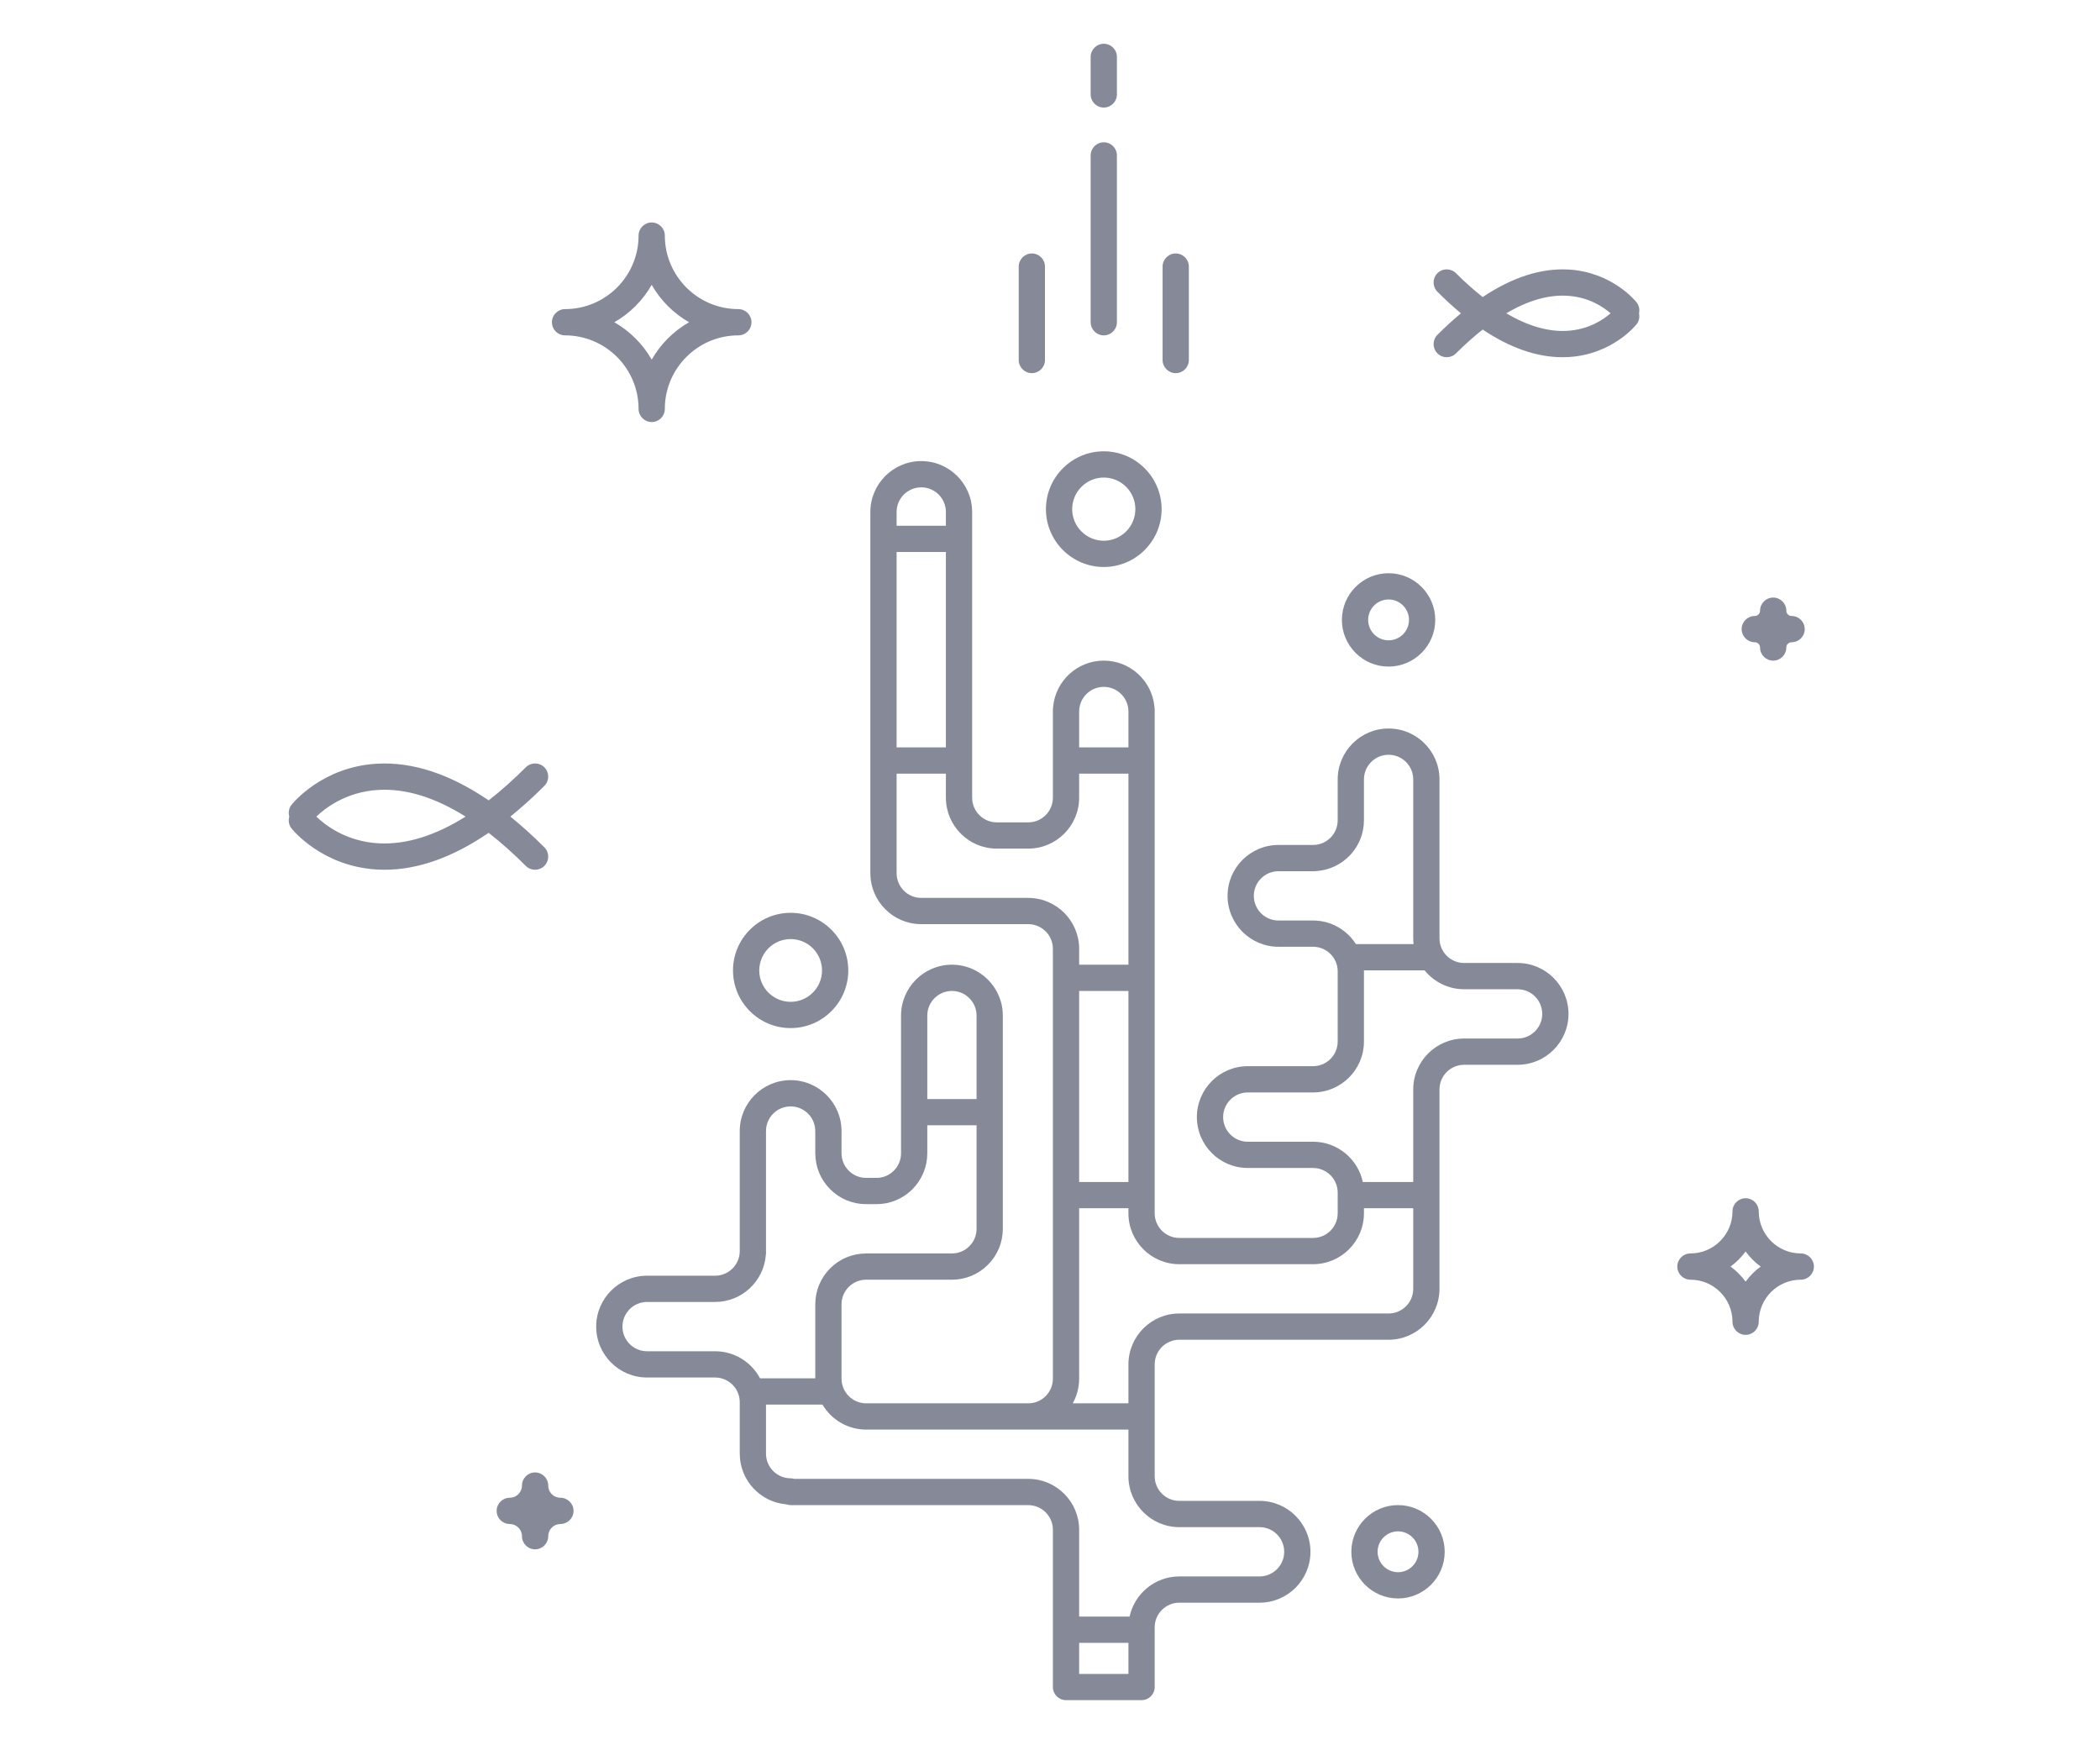 <svg xmlns="http://www.w3.org/2000/svg" width="240" height="200" viewBox="0 0 240 200">
  <path fill="#868998" fill-rule="evenodd" d="M176.256,115.855 C176.256,114.302 174.993,113.039 173.441,113.038 L173.44,113.038 L167.329,113.038 L167.329,113.038 C165.507,113.038 163.881,112.195 162.813,110.881 L155.874,110.881 C155.874,110.92 155.88,110.959 155.88,110.999 L155.88,119.015 C155.88,119.018 155.879,119.021 155.879,119.024 C155.874,122.227 153.268,124.83 150.065,124.83 L142.602,124.83 L142.601,124.83 C141.048,124.831 139.786,126.094 139.786,127.647 C139.786,129.199 141.049,130.462 142.602,130.462 L150.065,130.462 C150.068,130.462 150.069,130.462 150.072,130.462 C152.858,130.466 155.189,132.439 155.75,135.063 L161.512,135.063 L161.512,124.486 C161.512,121.282 164.117,118.675 167.32,118.671 C167.323,118.671 167.326,118.67 167.329,118.67 L173.44,118.67 C174.993,118.67 176.256,117.407 176.256,115.855 L176.256,115.855 Z M161.512,147.273 C161.512,147.272 161.512,147.27 161.512,147.268 L161.512,138.063 L155.88,138.063 L155.88,138.641 C155.88,138.644 155.879,138.647 155.879,138.65 C155.874,141.853 153.268,144.456 150.065,144.456 L134.778,144.456 C131.575,144.456 128.969,141.853 128.964,138.65 C128.964,138.647 128.964,138.644 128.964,138.641 L128.964,138.063 L123.331,138.063 L123.331,157.538 C123.331,157.541 123.33,157.544 123.33,157.547 C123.328,158.566 123.062,159.522 122.599,160.355 L128.964,160.355 L128.964,155.904 C128.964,152.7 131.568,150.093 134.772,150.089 C134.775,150.089 134.777,150.088 134.78,150.088 L158.696,150.088 C160.249,150.088 161.512,148.825 161.512,147.273 L161.512,147.273 Z M128.964,168.696 C128.964,168.692 128.964,168.689 128.964,168.687 L128.964,163.355 L117.789,163.355 C117.755,163.355 117.724,163.348 117.691,163.346 C117.631,163.347 117.574,163.355 117.514,163.355 L99.001,163.355 C98.997,163.355 98.994,163.355 98.991,163.355 C96.865,163.355 95.007,162.205 93.993,160.498 L87.543,160.498 L87.543,166.102 C87.543,166.104 87.543,166.105 87.543,166.107 C87.543,167.659 88.806,168.923 90.359,168.923 C90.502,168.923 90.637,168.949 90.767,168.986 L117.514,168.986 C117.517,168.986 117.52,168.987 117.522,168.987 C120.726,168.991 123.33,171.597 123.331,174.801 L123.331,174.802 L123.331,184.723 L129.096,184.723 C129.661,182.106 131.99,180.138 134.772,180.135 C134.775,180.135 134.777,180.134 134.78,180.134 L143.952,180.134 C145.504,180.134 146.766,178.871 146.766,177.319 C146.766,175.766 145.505,174.502 143.953,174.502 L143.952,174.502 L134.778,174.502 C131.575,174.502 128.969,171.898 128.964,168.696 L128.964,168.696 Z M123.331,191.274 L128.964,191.274 L128.964,187.723 L123.331,187.723 L123.331,191.274 Z M86.863,157.498 L93.174,157.498 L93.174,149.041 C93.174,149.035 93.176,149.028 93.176,149.022 C93.181,147.475 93.784,146.022 94.879,144.929 C95.968,143.839 97.415,143.24 98.953,143.23 C98.966,143.23 98.978,143.227 98.991,143.227 L108.794,143.227 L108.795,143.227 L108.796,143.227 C109.547,143.227 110.253,142.934 110.783,142.402 C111.316,141.872 111.608,141.166 111.609,140.415 C111.609,140.414 111.608,140.413 111.608,140.412 L111.608,128.584 L105.976,128.584 L105.976,131.779 C105.976,131.783 105.975,131.786 105.975,131.789 C105.973,133.338 105.369,134.795 104.274,135.892 C103.176,136.991 101.717,137.595 100.164,137.595 L100.161,137.595 L98.991,137.595 L98.989,137.595 C97.436,137.595 95.977,136.991 94.879,135.892 C93.787,134.8 93.184,133.35 93.177,131.808 C93.177,131.798 93.174,131.789 93.174,131.779 L93.174,129.241 C93.174,127.688 91.911,126.426 90.36,126.426 C88.806,126.426 87.543,127.688 87.543,129.241 L87.543,129.242 L87.543,142.942 C87.543,142.947 87.544,142.952 87.544,142.957 C87.544,142.966 87.543,142.976 87.543,142.985 L87.543,143.225 C87.543,143.308 87.531,143.387 87.518,143.466 C87.258,146.435 84.763,148.772 81.728,148.772 L73.951,148.772 L73.95,148.772 C72.398,148.773 71.136,150.036 71.136,151.588 C71.136,153.14 72.398,154.404 73.951,154.404 L73.951,154.404 L81.727,154.404 C81.73,154.404 81.733,154.405 81.736,154.405 C83.957,154.409 85.886,155.663 86.863,157.498 L86.863,157.498 Z M105.976,116.048 L105.976,116.048 L105.976,116.048 L105.976,125.584 L111.608,125.584 L111.608,116.048 C111.608,114.495 110.345,113.233 108.793,113.233 C107.24,113.233 105.976,114.495 105.976,116.048 L105.976,116.048 Z M123.331,108.416 L123.331,108.416 L123.331,110.232 L128.964,110.232 L128.964,88.402 L123.331,88.402 L123.331,91.152 C123.331,91.156 123.33,91.159 123.33,91.162 C123.325,94.365 120.718,96.969 117.514,96.969 L113.919,96.969 C110.714,96.969 108.108,94.364 108.103,91.162 C108.103,91.159 108.102,91.156 108.102,91.152 L108.102,88.402 L102.47,88.402 L102.47,99.781 C102.47,99.782 102.471,99.784 102.471,99.786 C102.471,101.337 103.734,102.601 105.287,102.601 L117.514,102.601 C117.517,102.601 117.52,102.602 117.522,102.602 C120.726,102.605 123.331,105.211 123.331,108.416 L123.331,108.416 Z M102.47,58.502 L102.47,58.502 L102.47,60.075 L108.102,60.075 L108.102,58.502 L108.102,58.502 C108.102,56.949 106.839,55.687 105.287,55.687 C103.734,55.687 102.47,56.949 102.47,58.502 L102.47,58.502 Z M102.47,85.402 L108.102,85.402 L108.102,63.075 L102.47,63.075 L102.47,85.402 Z M123.331,81.302 L123.331,85.402 L128.964,85.402 L128.964,81.302 C128.964,79.749 127.699,78.487 126.148,78.487 C124.594,78.487 123.331,79.749 123.331,81.302 L123.331,81.302 Z M123.331,135.063 L128.964,135.063 L128.964,113.233 L123.331,113.233 L123.331,135.063 Z M154.965,107.881 L161.553,107.881 C161.528,107.667 161.514,107.452 161.513,107.232 C161.513,107.229 161.512,107.226 161.512,107.223 L161.512,89.061 C161.512,87.508 160.248,86.245 158.696,86.245 C157.143,86.245 155.88,87.508 155.88,89.061 L155.88,93.735 C155.88,93.739 155.879,93.742 155.879,93.745 C155.874,96.826 153.461,99.346 150.426,99.534 C150.366,99.541 150.307,99.552 150.245,99.552 L146.108,99.552 L146.107,99.552 C144.555,99.553 143.294,100.815 143.294,102.368 C143.294,103.919 144.556,105.184 146.108,105.184 L150.063,105.184 C150.065,105.184 150.067,105.184 150.069,105.184 C152.126,105.186 153.932,106.263 154.965,107.881 L154.965,107.881 Z M179.256,115.855 C179.256,119.062 176.647,121.67 173.44,121.67 L167.333,121.67 C167.332,121.67 167.33,121.67 167.328,121.67 C165.777,121.67 164.512,122.934 164.512,124.486 L164.512,147.272 C164.512,147.276 164.511,147.279 164.511,147.282 C164.506,150.485 161.9,153.088 158.696,153.088 L134.784,153.088 C134.782,153.088 134.781,153.088 134.779,153.088 C133.228,153.088 131.964,154.352 131.964,155.904 L131.964,168.682 C131.964,168.684 131.964,168.686 131.964,168.687 C131.964,170.239 133.226,171.502 134.778,171.502 L143.949,171.502 L143.952,171.502 C147.158,171.502 149.766,174.112 149.766,177.319 C149.766,180.526 147.158,183.134 143.952,183.134 L134.784,183.134 C134.782,183.134 134.781,183.134 134.779,183.134 C133.228,183.134 131.964,184.397 131.964,185.95 L131.964,185.951 L131.964,192.773 C131.964,193.602 131.292,194.273 130.464,194.273 L121.831,194.273 C121.003,194.273 120.331,193.602 120.331,192.773 L120.331,174.802 C120.331,173.249 119.067,171.987 117.515,171.987 C117.513,171.987 117.512,171.986 117.51,171.986 L90.36,171.986 C90.188,171.986 90.026,171.951 89.872,171.898 C86.896,171.649 84.549,169.155 84.544,166.118 C84.544,166.114 84.543,166.111 84.543,166.107 L84.543,160.22 C84.543,158.667 83.28,157.405 81.728,157.405 C81.726,157.405 81.724,157.404 81.723,157.404 L73.951,157.404 L73.951,157.404 C70.744,157.404 68.136,154.795 68.136,151.588 C68.136,148.381 70.744,145.772 73.951,145.772 L73.953,145.772 L81.728,145.772 C83.276,145.772 84.535,144.516 84.543,142.971 L84.543,129.242 L84.543,129.241 C84.543,126.034 87.152,123.426 90.36,123.426 C93.567,123.426 96.174,126.034 96.174,129.241 L96.174,131.766 C96.174,131.772 96.176,131.776 96.176,131.781 C96.176,132.533 96.468,133.24 97,133.771 C97.531,134.302 98.238,134.595 98.989,134.595 L98.99,134.595 L100.162,134.595 L100.163,134.595 C100.915,134.595 101.621,134.302 102.152,133.771 C102.684,133.24 102.976,132.534 102.977,131.783 C102.977,131.781 102.976,131.78 102.976,131.779 L102.976,116.048 L102.976,116.048 C102.976,112.841 105.586,110.233 108.793,110.233 C112,110.233 114.608,112.841 114.608,116.048 L114.608,127.064 C114.608,127.071 114.61,127.077 114.61,127.084 C114.61,127.091 114.608,127.097 114.608,127.104 L114.608,140.412 C114.608,140.416 114.607,140.418 114.607,140.422 C114.605,141.971 114.001,143.428 112.904,144.523 C111.808,145.623 110.348,146.227 108.796,146.227 L108.794,146.227 L108.793,146.227 L98.994,146.227 C98.993,146.227 98.992,146.227 98.99,146.227 L98.989,146.227 L98.988,146.227 C98.238,146.227 97.53,146.52 97,147.051 C96.467,147.582 96.175,148.289 96.175,149.04 C96.175,149.043 96.174,149.046 96.174,149.05 L96.174,157.535 C96.174,157.536 96.175,157.538 96.175,157.54 C96.175,159.09 97.435,160.353 98.986,160.355 C98.988,160.355 98.99,160.355 98.991,160.355 L117.514,160.355 C119.068,160.355 120.33,159.09 120.33,157.539 C120.33,157.537 120.331,157.535 120.331,157.534 L120.331,108.416 C120.331,106.863 119.067,105.601 117.515,105.601 C117.513,105.601 117.512,105.601 117.51,105.601 L105.286,105.601 L105.286,105.601 C102.082,105.6 99.476,102.997 99.471,99.794 C99.471,99.792 99.47,99.789 99.47,99.785 L99.47,58.502 C99.47,55.295 102.08,52.687 105.287,52.687 C108.494,52.687 111.102,55.295 111.102,58.502 L111.102,58.502 L111.102,86.893 C111.102,86.896 111.103,86.899 111.103,86.902 C111.103,86.906 111.102,86.909 111.102,86.912 L111.102,91.148 C111.102,91.149 111.103,91.151 111.103,91.153 C111.103,92.705 112.366,93.969 113.919,93.969 L117.514,93.969 C119.068,93.969 120.33,92.705 120.33,91.153 C120.33,91.151 120.331,91.149 120.331,91.148 L120.331,81.029 C120.331,80.936 120.342,80.844 120.359,80.755 C120.635,77.804 123.125,75.487 126.148,75.487 C129.17,75.487 131.659,77.804 131.936,80.754 C131.952,80.844 131.964,80.936 131.964,81.03 L131.964,138.636 C131.964,138.638 131.964,138.64 131.964,138.641 C131.964,140.193 133.226,141.456 134.778,141.456 L150.065,141.456 C151.617,141.456 152.879,140.193 152.879,138.641 C152.879,138.64 152.88,138.638 152.88,138.636 L152.88,136.279 L152.88,136.278 C152.88,134.725 151.616,133.462 150.066,133.462 C150.064,133.462 150.063,133.462 150.062,133.462 L142.602,133.462 C139.395,133.462 136.786,130.854 136.786,127.647 C136.786,124.44 139.395,121.83 142.602,121.83 L142.604,121.83 L150.065,121.83 C151.617,121.83 152.879,120.567 152.879,119.015 C152.879,119.014 152.88,119.012 152.88,119.01 L152.88,110.999 C152.88,109.446 151.616,108.184 150.066,108.184 C150.064,108.184 150.063,108.184 150.061,108.184 L146.108,108.184 C142.902,108.184 140.294,105.575 140.294,102.368 C140.294,99.161 142.902,96.552 146.108,96.552 L146.11,96.552 L150.065,96.552 C151.617,96.552 152.879,95.288 152.879,93.736 C152.879,93.734 152.88,93.732 152.88,93.731 L152.88,89.061 L152.88,89.06 C152.88,85.854 155.489,83.245 158.696,83.245 C161.903,83.245 164.512,85.854 164.512,89.061 L164.512,107.218 C164.512,107.22 164.513,107.222 164.513,107.223 C164.513,108.775 165.776,110.038 167.329,110.038 L167.329,110.038 L173.438,110.038 L173.44,110.038 C176.647,110.038 179.256,112.648 179.256,115.855 L179.256,115.855 Z M156.36,70.835 C156.36,72.121 157.407,73.168 158.694,73.168 C159.981,73.168 161.028,72.121 161.028,70.835 C161.028,69.548 159.981,68.501 158.694,68.501 C157.407,68.501 156.36,69.548 156.36,70.835 L156.36,70.835 Z M153.36,70.835 C153.36,67.894 155.753,65.501 158.694,65.501 C161.635,65.501 164.028,67.894 164.028,70.835 C164.028,73.775 161.635,76.168 158.694,76.168 C155.753,76.168 153.36,73.775 153.36,70.835 L153.36,70.835 Z M86.772,110.891 C86.772,112.868 88.381,114.477 90.359,114.477 C92.337,114.477 93.946,112.868 93.946,110.891 C93.946,108.913 92.337,107.305 90.359,107.305 C88.381,107.305 86.772,108.913 86.772,110.891 L86.772,110.891 Z M90.359,104.305 C93.991,104.305 96.946,107.259 96.946,110.891 C96.946,114.522 93.991,117.477 90.359,117.477 C86.727,117.477 83.772,114.522 83.772,110.891 C83.772,107.259 86.727,104.305 90.359,104.305 L90.359,104.305 Z M122.535,58.179 C122.535,60.169 124.154,61.788 126.145,61.788 C128.136,61.788 129.756,60.169 129.756,58.179 C129.756,56.188 128.136,54.569 126.145,54.569 C124.154,54.569 122.535,56.188 122.535,58.179 L122.535,58.179 Z M119.535,58.179 C119.535,54.535 122.5,51.569 126.145,51.569 C129.791,51.569 132.756,54.535 132.756,58.179 C132.756,61.823 129.791,64.788 126.145,64.788 C122.5,64.788 119.535,61.823 119.535,58.179 L119.535,58.179 Z M162.108,177.318 C162.108,176.031 161.061,174.984 159.774,174.984 C158.487,174.984 157.44,176.031 157.44,177.318 C157.44,178.605 158.487,179.651 159.774,179.651 C161.061,179.651 162.108,178.605 162.108,177.318 L162.108,177.318 Z M165.108,177.318 C165.108,180.258 162.715,182.651 159.774,182.651 C156.833,182.651 154.44,180.258 154.44,177.318 C154.44,174.377 156.833,171.984 159.774,171.984 C162.715,171.984 165.108,174.377 165.108,177.318 L165.108,177.318 Z M184.066,35.799 C183.225,35.065 181.543,33.919 179.037,33.792 C176.875,33.681 174.568,34.372 172.148,35.799 C174.568,37.224 176.875,37.915 179.037,37.807 C181.543,37.681 183.225,36.534 184.066,35.799 L184.066,35.799 Z M187.314,35.806 C187.409,36.231 187.325,36.691 187.033,37.06 C186.922,37.2 184.239,40.514 179.269,40.798 C179.039,40.813 178.806,40.818 178.574,40.818 C175.639,40.818 172.587,39.755 169.449,37.658 C168.448,38.45 167.433,39.347 166.4,40.38 C166.107,40.673 165.722,40.819 165.339,40.819 C164.955,40.819 164.57,40.673 164.277,40.38 C163.693,39.794 163.693,38.844 164.277,38.258 C165.179,37.356 166.076,36.541 166.968,35.802 C166.077,35.062 165.18,34.243 164.278,33.34 C163.692,32.755 163.692,31.806 164.278,31.219 C164.864,30.633 165.813,30.633 166.399,31.219 C167.434,32.254 168.45,33.151 169.451,33.943 C172.843,31.68 176.136,30.621 179.27,30.799 C184.238,31.086 186.922,34.398 187.032,34.54 C187.328,34.911 187.412,35.377 187.314,35.806 L187.314,35.806 Z M53.208,93.31 C49.713,91.114 46.385,90.09 43.255,90.259 C39.524,90.474 37.116,92.38 36.153,93.311 C37.124,94.251 39.543,96.168 43.317,96.366 C46.424,96.52 49.734,95.493 53.208,93.31 L53.208,93.31 Z M55.843,95.165 C51.746,97.963 47.769,99.383 43.961,99.383 C43.667,99.383 43.375,99.374 43.084,99.358 C36.826,98.998 33.464,94.845 33.323,94.669 C33.008,94.271 32.929,93.763 33.063,93.311 C32.929,92.858 33.007,92.351 33.323,91.954 C33.464,91.778 36.825,87.624 43.082,87.264 C47.162,87.037 51.433,88.443 55.846,91.456 C57.238,90.373 58.654,89.117 60.092,87.679 C60.678,87.093 61.628,87.093 62.214,87.679 C62.799,88.265 62.799,89.214 62.214,89.8 C60.909,91.105 59.614,92.27 58.33,93.309 C59.614,94.348 60.909,95.516 62.214,96.821 C62.799,97.407 62.799,98.357 62.214,98.943 C61.921,99.236 61.537,99.382 61.153,99.382 C60.769,99.382 60.385,99.236 60.092,98.943 C58.652,97.503 57.236,96.248 55.843,95.165 L55.843,95.165 Z M70.208,36.821 C71.987,37.837 73.464,39.314 74.48,41.093 C75.496,39.314 76.973,37.837 78.752,36.821 C76.973,35.806 75.495,34.328 74.48,32.549 C73.465,34.328 71.987,35.806 70.208,36.821 L70.208,36.821 Z M63.078,36.821 C63.078,35.993 63.75,35.321 64.578,35.321 C69.211,35.321 72.98,31.551 72.98,26.919 C72.98,26.091 73.652,25.419 74.48,25.419 L74.48,25.419 L74.481,25.419 C75.308,25.419 75.981,26.091 75.981,26.919 C75.981,31.551 79.75,35.321 84.382,35.321 C85.211,35.321 85.882,35.993 85.882,36.821 C85.882,37.339 85.62,37.795 85.221,38.065 C84.981,38.227 84.693,38.322 84.382,38.322 C79.75,38.322 75.98,42.091 75.98,46.725 C75.98,47.553 75.308,48.225 74.48,48.225 C73.652,48.225 72.98,47.553 72.98,46.725 C72.98,42.091 69.21,38.322 64.578,38.322 C64.268,38.322 63.979,38.227 63.74,38.065 C63.34,37.795 63.078,37.339 63.078,36.821 L63.078,36.821 Z M64.047,171.144 C64.046,171.144 64.045,171.145 64.045,171.145 C63.278,171.143 62.656,170.522 62.653,169.755 C62.653,169.754 62.653,169.752 62.653,169.751 C62.653,168.923 61.982,168.251 61.153,168.251 L61.153,168.251 L61.152,168.251 C60.324,168.251 59.652,168.923 59.652,169.751 C59.652,169.752 59.653,169.754 59.653,169.755 C59.65,170.522 59.027,171.143 58.26,171.145 C58.26,171.145 58.259,171.144 58.258,171.144 C57.43,171.144 56.758,171.816 56.758,172.644 C56.758,173.18 57.041,173.647 57.464,173.912 C57.694,174.057 57.965,174.145 58.258,174.145 L58.26,174.145 C59.028,174.146 59.653,174.77 59.653,175.538 C59.653,176.366 60.325,177.038 61.153,177.038 C61.981,177.038 62.653,176.366 62.653,175.538 C62.653,174.77 63.277,174.146 64.045,174.145 L64.047,174.145 C64.339,174.145 64.611,174.057 64.842,173.912 C65.264,173.647 65.547,173.18 65.547,172.644 C65.547,171.816 64.875,171.144 64.047,171.144 L64.047,171.144 Z M199.878,73.223 C200.08,73.324 200.304,73.387 200.546,73.387 L200.547,73.387 C200.879,73.388 201.149,73.658 201.149,73.99 C201.149,74.818 201.821,75.49 202.649,75.49 C203.477,75.49 204.149,74.818 204.149,73.99 C204.149,73.658 204.42,73.387 204.753,73.387 L204.755,73.387 C205.583,73.387 206.255,72.715 206.255,71.887 C206.255,71.576 206.16,71.288 205.998,71.048 C205.729,70.649 205.273,70.386 204.754,70.386 L204.753,70.386 C204.42,70.386 204.15,70.115 204.15,69.783 C204.15,68.954 203.478,68.283 202.65,68.283 C201.82,68.283 201.15,68.954 201.15,69.783 C201.15,70.115 200.879,70.386 200.547,70.387 C200.546,70.387 200.546,70.386 200.545,70.386 C199.717,70.386 199.045,71.058 199.045,71.886 C199.045,72.474 199.386,72.977 199.878,73.223 L199.878,73.223 Z M201.222,144.727 C200.561,144.245 199.98,143.664 199.499,143.003 C199.017,143.664 198.436,144.245 197.775,144.727 C198.436,145.208 199.017,145.789 199.499,146.45 C199.98,145.789 200.561,145.208 201.222,144.727 L201.222,144.727 Z M206.864,145.787 C206.592,146.059 206.217,146.227 205.803,146.227 L205.801,146.227 C203.152,146.228 200.999,148.383 200.999,151.031 C200.999,151.859 200.327,152.531 199.499,152.531 C198.671,152.531 197.999,151.859 197.999,151.031 C197.999,148.383 195.843,146.228 193.194,146.227 L193.192,146.227 C192.778,146.227 192.403,146.059 192.131,145.787 C191.86,145.516 191.692,145.141 191.692,144.727 C191.692,143.898 192.364,143.227 193.192,143.227 L193.194,143.227 C195.84,143.226 197.995,141.073 197.999,138.427 C197.999,138.425 197.998,138.423 197.998,138.42 C197.998,137.593 198.671,136.92 199.498,136.92 L199.499,136.921 L199.499,136.92 C200.327,136.92 200.999,137.593 200.999,138.42 C200.999,138.423 200.999,138.425 200.999,138.427 C201.003,141.073 203.156,143.226 205.801,143.227 L205.804,143.227 C206.631,143.227 207.304,143.898 207.304,144.727 C207.304,145.141 207.135,145.516 206.864,145.787 L206.864,145.787 Z M134.368,42.638 C135.196,42.638 135.868,41.966 135.868,41.138 L135.868,30.462 C135.868,29.634 135.196,28.962 134.368,28.962 C133.54,28.962 132.868,29.634 132.868,30.462 L132.868,41.138 C132.868,41.966 133.54,42.638 134.368,42.638 L134.368,42.638 Z M126.147,38.321 C126.975,38.321 127.647,37.649 127.647,36.821 L127.647,17.759 C127.647,16.931 126.975,16.259 126.147,16.259 C125.319,16.259 124.647,16.931 124.647,17.759 L124.647,36.821 C124.647,37.649 125.319,38.321 126.147,38.321 L126.147,38.321 Z M126.147,12.29 C126.975,12.29 127.647,11.618 127.647,10.79 L127.647,6.5 C127.647,5.672 126.975,5 126.147,5 C125.319,5 124.647,5.672 124.647,6.5 L124.647,10.79 C124.647,11.618 125.319,12.29 126.147,12.29 L126.147,12.29 Z M116.425,41.138 L116.425,30.462 C116.425,29.634 117.097,28.962 117.925,28.962 C118.754,28.962 119.425,29.634 119.425,30.462 L119.425,41.138 C119.425,41.966 118.754,42.638 117.925,42.638 C117.097,42.638 116.425,41.966 116.425,41.138 L116.425,41.138 Z"/>
</svg>
